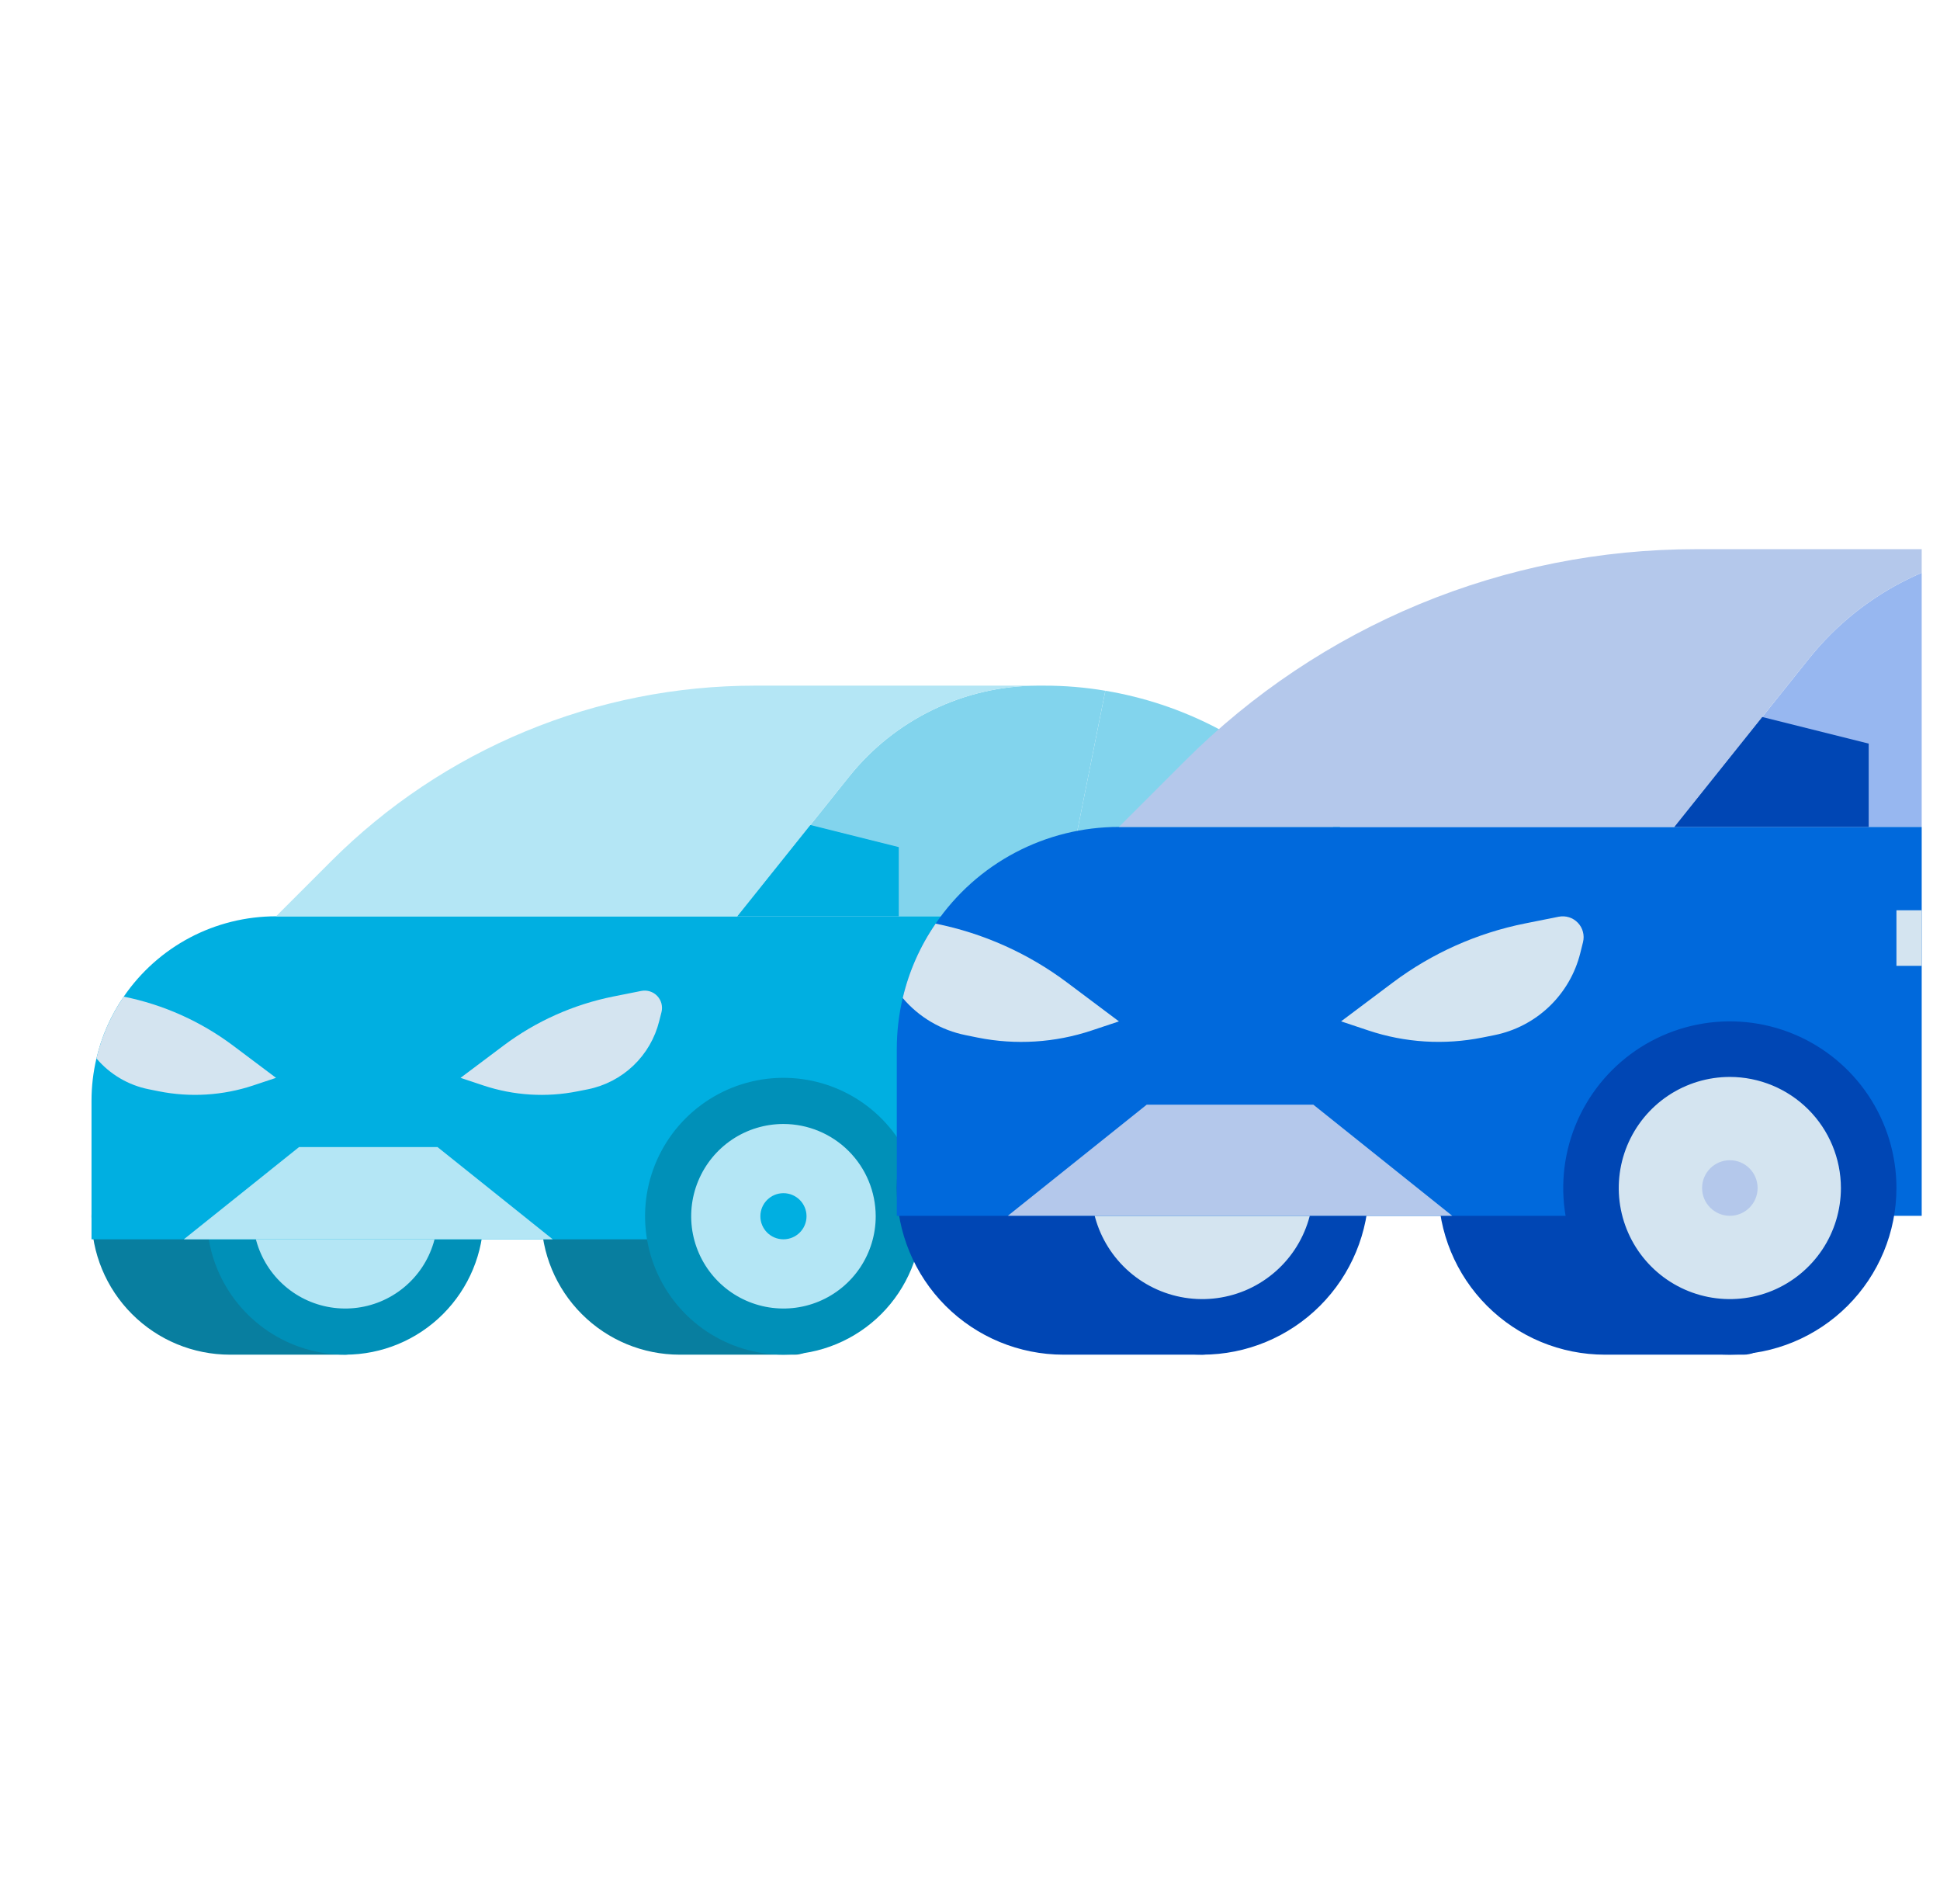 <svg width="53" height="52" viewBox="0 0 53 52" fill="none" xmlns="http://www.w3.org/2000/svg">
<g clip-path="url(#clip0_153_632)">
<path d="M10.061 30.069V36.37C10.061 36.453 10.045 36.534 10.014 36.611C9.982 36.687 9.935 36.757 9.877 36.815C9.818 36.874 9.749 36.92 9.672 36.952C9.596 36.984 9.514 37 9.431 37H6.281C5.278 37 4.316 36.602 3.607 35.892C2.898 35.184 2.5 34.222 2.5 33.219C2.5 32.217 2.898 31.255 3.607 30.546C4.316 29.837 5.278 29.439 6.281 29.439H9.431C9.514 29.439 9.596 29.455 9.672 29.486C9.749 29.518 9.818 29.564 9.877 29.623C9.935 29.681 9.982 29.751 10.014 29.827C10.045 29.904 10.061 29.986 10.061 30.069Z" fill="#087E9F"/>
<path d="M22.349 30.069V36.37C22.349 36.453 22.332 36.534 22.301 36.611C22.269 36.687 22.223 36.757 22.164 36.815C22.106 36.874 22.036 36.92 21.96 36.952C21.883 36.984 21.801 37 21.718 37H18.568C17.565 37 16.604 36.602 15.895 35.892C15.186 35.184 14.787 34.222 14.787 33.219C14.787 32.217 15.186 31.255 15.895 30.546C16.604 29.837 17.565 29.439 18.568 29.439H21.718C21.801 29.439 21.883 29.455 21.96 29.486C22.036 29.518 22.106 29.564 22.164 29.623C22.223 29.681 22.269 29.751 22.301 29.827C22.332 29.904 22.349 29.986 22.349 30.069Z" fill="#087E9F"/>
<path d="M9.431 36.37C11.171 36.37 12.582 34.959 12.582 33.219C12.582 31.479 11.171 30.068 9.431 30.068C7.691 30.068 6.281 31.479 6.281 33.219C6.281 34.959 7.691 36.37 9.431 36.37Z" fill="#B4E6F5"/>
<path d="M9.431 37C8.684 37 7.953 36.778 7.331 36.363C6.709 35.947 6.225 35.357 5.938 34.666C5.652 33.975 5.577 33.215 5.723 32.482C5.869 31.748 6.229 31.075 6.758 30.546C7.287 30.017 7.96 29.657 8.694 29.511C9.427 29.365 10.187 29.44 10.878 29.726C11.569 30.012 12.159 30.497 12.575 31.119C12.99 31.741 13.212 32.471 13.212 33.219C13.211 34.221 12.812 35.182 12.103 35.891C11.395 36.6 10.434 36.999 9.431 37ZM9.431 30.699C8.933 30.699 8.446 30.846 8.031 31.123C7.617 31.4 7.293 31.794 7.103 32.255C6.912 32.715 6.862 33.222 6.959 33.711C7.057 34.2 7.297 34.649 7.649 35.001C8.002 35.354 8.451 35.594 8.94 35.691C9.429 35.788 9.935 35.739 10.396 35.548C10.856 35.357 11.25 35.034 11.527 34.62C11.804 34.205 11.952 33.718 11.952 33.219C11.951 32.551 11.685 31.91 11.213 31.438C10.74 30.965 10.1 30.7 9.431 30.699Z" fill="#0090B8"/>
<path d="M30.197 18.866L28.965 25.028H20.143L23.198 21.21C23.814 20.439 24.596 19.816 25.485 19.386C26.373 18.956 27.347 18.731 28.335 18.727H28.524C29.085 18.726 29.645 18.773 30.197 18.866Z" fill="#82D4ED"/>
<path d="M36.518 22.499C34.716 24.127 32.374 25.028 29.946 25.028H28.965L30.198 18.866C32.293 19.214 34.228 20.209 35.73 21.711L36.518 22.499Z" fill="#82D4ED"/>
<path d="M39.047 26.314L36.906 33.849H2.5V30.068C2.5 29.677 2.545 29.288 2.635 28.908C2.776 28.304 3.029 27.731 3.381 27.22C3.844 26.544 4.465 25.99 5.189 25.608C5.914 25.226 6.721 25.027 7.541 25.027H29.946C32.374 25.027 34.716 24.126 36.517 22.498L36.906 22.886C37.073 23.053 37.255 23.203 37.452 23.334C37.942 23.661 38.345 24.104 38.623 24.624C38.901 25.144 39.047 25.724 39.047 26.314Z" fill="#00AFE1"/>
<path d="M28.335 18.727C27.347 18.731 26.374 18.956 25.485 19.386C24.596 19.816 23.814 20.439 23.198 21.21L20.143 25.028H7.541L9.044 23.525C10.565 22.003 12.371 20.797 14.359 19.974C16.346 19.15 18.477 18.727 20.628 18.727H28.335Z" fill="#B4E6F5"/>
<path d="M17.52 27.065L16.752 27.218C15.666 27.436 14.642 27.893 13.756 28.558L12.582 29.439L13.202 29.646C14.034 29.923 14.925 29.979 15.785 29.806L16.059 29.752C16.527 29.658 16.958 29.434 17.304 29.104C17.649 28.775 17.894 28.354 18.009 27.891L18.072 27.643C18.091 27.566 18.09 27.485 18.07 27.407C18.05 27.331 18.01 27.26 17.955 27.202C17.9 27.144 17.831 27.102 17.756 27.078C17.68 27.054 17.599 27.049 17.52 27.065Z" fill="#D4E4F0"/>
<path d="M7.541 29.439L6.92 29.646C6.088 29.923 5.198 29.978 4.338 29.806L4.064 29.751C3.506 29.64 3.002 29.343 2.635 28.909C2.776 28.304 3.03 27.732 3.381 27.221C4.464 27.439 5.484 27.896 6.367 28.558L7.541 29.439Z" fill="#D4E4F0"/>
<path d="M20.143 25.027L22.139 22.533L24.554 23.137V25.027H20.143Z" fill="#00AFE1"/>
<path d="M5.021 33.85L8.171 31.329H11.952L15.102 33.85H5.021Z" fill="#B4E6F5"/>
<path d="M24.554 33.219C24.554 33.839 24.371 34.446 24.028 34.962C23.684 35.479 23.196 35.883 22.625 36.123C22.053 36.364 21.422 36.43 20.813 36.314C20.204 36.197 19.642 35.904 19.199 35.47C18.756 35.036 18.451 34.481 18.322 33.874C18.193 33.267 18.246 32.636 18.474 32.059C18.703 31.482 19.096 30.986 19.606 30.632C20.115 30.278 20.718 30.082 21.338 30.069C21.36 30.068 21.381 30.068 21.404 30.068C21.426 30.068 21.448 30.068 21.469 30.069C22.293 30.086 23.078 30.426 23.654 31.014C24.231 31.603 24.554 32.395 24.554 33.219Z" fill="#B4E6F5"/>
<path d="M37.156 33.219C37.156 33.839 36.973 34.446 36.63 34.962C36.287 35.479 35.798 35.883 35.227 36.123C34.655 36.364 34.025 36.43 33.415 36.314C32.806 36.197 32.245 35.904 31.801 35.47C31.358 35.036 31.053 34.481 30.924 33.874C30.795 33.267 30.848 32.636 31.077 32.059C31.305 31.482 31.699 30.986 32.208 30.632C32.718 30.278 33.32 30.082 33.94 30.069C33.962 30.068 33.984 30.068 34.006 30.068C34.028 30.068 34.05 30.068 34.071 30.069C34.895 30.086 35.68 30.426 36.257 31.014C36.833 31.603 37.156 32.395 37.156 33.219Z" fill="#D4E4F0"/>
<path d="M39.047 26.315V29.439L35.896 26.918C36.703 26.112 37.798 25.658 38.939 25.658H38.986C39.026 25.875 39.047 26.095 39.047 26.315Z" fill="#D6323F"/>
<path d="M21.403 33.849C21.751 33.849 22.034 33.567 22.034 33.219C22.034 32.871 21.751 32.589 21.403 32.589C21.055 32.589 20.773 32.871 20.773 33.219C20.773 33.567 21.055 33.849 21.403 33.849Z" fill="#00AFE1"/>
<path d="M34.006 33.849C34.354 33.849 34.636 33.567 34.636 33.219C34.636 32.871 34.354 32.589 34.006 32.589C33.658 32.589 33.376 32.871 33.376 33.219C33.376 33.567 33.658 33.849 34.006 33.849Z" fill="#68737F"/>
<path d="M32.484 28.178H32.115V26.918H32.484C32.684 26.919 32.882 26.88 33.067 26.803C33.251 26.727 33.419 26.614 33.56 26.473L34.451 27.364C34.194 27.623 33.887 27.828 33.549 27.968C33.212 28.108 32.85 28.179 32.484 28.178Z" fill="#D4E4F0"/>
<path d="M25.184 26.918H27.705V28.178H25.184V26.918Z" fill="#D4E4F0"/>
<path d="M21.404 37C20.656 37 19.925 36.778 19.303 36.363C18.681 35.947 18.197 35.357 17.911 34.666C17.624 33.975 17.55 33.215 17.695 32.482C17.841 31.748 18.201 31.075 18.73 30.546C19.259 30.017 19.933 29.657 20.666 29.511C21.399 29.365 22.16 29.44 22.85 29.726C23.541 30.012 24.132 30.497 24.547 31.119C24.962 31.741 25.184 32.471 25.184 33.219C25.183 34.221 24.784 35.182 24.076 35.891C23.367 36.6 22.406 36.999 21.404 37ZM21.404 30.699C20.905 30.699 20.418 30.846 20.003 31.123C19.589 31.4 19.266 31.794 19.075 32.255C18.884 32.715 18.834 33.222 18.931 33.711C19.029 34.2 19.269 34.649 19.621 35.001C19.974 35.354 20.423 35.594 20.912 35.691C21.401 35.788 21.907 35.739 22.368 35.548C22.829 35.357 23.222 35.034 23.499 34.62C23.776 34.205 23.924 33.718 23.924 33.219C23.923 32.551 23.657 31.91 23.185 31.438C22.712 30.965 22.072 30.7 21.404 30.699Z" fill="#0090B8"/>
<path d="M33.603 28.655V36.241C33.603 36.341 33.584 36.44 33.546 36.532C33.508 36.624 33.452 36.707 33.381 36.778C33.311 36.848 33.227 36.904 33.135 36.942C33.043 36.98 32.944 37 32.845 37H29.052C27.845 37 26.687 36.52 25.833 35.667C24.98 34.813 24.5 33.655 24.5 32.448C24.5 31.241 24.98 30.083 25.833 29.23C26.687 28.376 27.845 27.896 29.052 27.896H32.845C32.944 27.896 33.043 27.916 33.135 27.954C33.227 27.992 33.311 28.048 33.381 28.119C33.452 28.189 33.508 28.273 33.546 28.365C33.584 28.457 33.603 28.555 33.603 28.655Z" fill="#0046B4"/>
<path d="M48.396 28.655V36.241C48.396 36.341 48.377 36.44 48.339 36.532C48.3 36.624 48.245 36.707 48.174 36.778C48.104 36.848 48.02 36.904 47.928 36.942C47.836 36.98 47.737 37 47.638 37H43.845C42.637 37 41.48 36.52 40.626 35.667C39.772 34.813 39.293 33.655 39.293 32.448C39.293 31.241 39.772 30.083 40.626 29.23C41.48 28.376 42.637 27.896 43.845 27.896H47.638C47.737 27.896 47.836 27.916 47.928 27.954C48.02 27.992 48.104 28.048 48.174 28.119C48.245 28.189 48.3 28.273 48.339 28.365C48.377 28.457 48.396 28.555 48.396 28.655Z" fill="#0046B4"/>
<path d="M32.845 36.242C34.94 36.242 36.638 34.543 36.638 32.448C36.638 30.354 34.94 28.655 32.845 28.655C30.75 28.655 29.052 30.354 29.052 32.448C29.052 34.543 30.75 36.242 32.845 36.242Z" fill="#D4E4F0"/>
<path d="M32.845 37C31.944 37 31.064 36.733 30.316 36.233C29.567 35.733 28.984 35.022 28.639 34.19C28.295 33.358 28.205 32.443 28.38 31.56C28.556 30.677 28.989 29.866 29.626 29.23C30.263 28.593 31.074 28.16 31.957 27.984C32.84 27.808 33.755 27.898 34.586 28.243C35.418 28.587 36.129 29.171 36.629 29.919C37.129 30.668 37.396 31.548 37.396 32.448C37.395 33.655 36.915 34.812 36.062 35.665C35.208 36.519 34.051 36.999 32.845 37ZM32.845 29.414C32.244 29.414 31.658 29.592 31.159 29.925C30.66 30.259 30.271 30.733 30.041 31.287C29.811 31.841 29.751 32.452 29.868 33.04C29.985 33.629 30.274 34.169 30.699 34.594C31.123 35.018 31.664 35.307 32.253 35.424C32.841 35.541 33.451 35.481 34.006 35.252C34.56 35.022 35.034 34.633 35.368 34.134C35.701 33.635 35.879 33.048 35.879 32.448C35.878 31.644 35.558 30.872 34.989 30.303C34.42 29.735 33.649 29.415 32.845 29.414Z" fill="#0046B4"/>
<path d="M57.846 15.168L56.362 22.586H45.742L49.419 17.99C50.161 17.062 51.102 16.311 52.172 15.794C53.243 15.277 54.415 15.005 55.604 15H55.832C56.507 15 57.181 15.056 57.846 15.168Z" fill="#97B7F0"/>
<path d="M68.5 24.135V33.207H24.5V28.655C24.5 28.185 24.554 27.716 24.662 27.258C24.832 26.531 25.137 25.841 25.561 25.226C26.118 24.412 26.865 23.745 27.738 23.285C28.611 22.825 29.582 22.585 30.569 22.586H57.544C60.467 22.586 63.286 21.501 65.455 19.541L65.922 20.009C66.123 20.209 66.344 20.39 66.58 20.547C67.171 20.941 67.655 21.474 67.99 22.1C68.325 22.726 68.5 23.425 68.5 24.135Z" fill="#0069DC"/>
<path d="M55.603 15C54.415 15.005 53.242 15.277 52.172 15.794C51.102 16.311 50.161 17.062 49.419 17.99L45.741 22.586H30.569L32.378 20.777C34.21 18.945 36.384 17.492 38.777 16.501C41.17 15.51 43.735 15 46.325 15H55.603Z" fill="#B4C8EB"/>
<path d="M42.584 25.038L41.659 25.223C40.351 25.485 39.118 26.036 38.051 26.836L36.638 27.896L37.384 28.145C38.386 28.48 39.458 28.546 40.494 28.339L40.824 28.273C41.387 28.16 41.907 27.89 42.322 27.494C42.738 27.097 43.033 26.591 43.172 26.034L43.247 25.734C43.27 25.641 43.27 25.544 43.245 25.451C43.221 25.358 43.173 25.273 43.107 25.204C43.041 25.134 42.958 25.083 42.867 25.054C42.775 25.025 42.678 25.02 42.584 25.038Z" fill="#D4E4F0"/>
<path d="M30.569 27.897L29.822 28.146C28.82 28.48 27.748 28.547 26.712 28.34L26.383 28.273C25.711 28.139 25.105 27.782 24.662 27.259C24.832 26.531 25.137 25.842 25.561 25.227C26.864 25.489 28.092 26.039 29.155 26.837L30.569 27.897Z" fill="#D4E4F0"/>
<path d="M45.742 22.586L48.144 19.583L51.052 20.31V22.586H45.742Z" fill="#0046B4"/>
<path d="M27.535 33.206L31.328 30.172H35.88L39.673 33.206H27.535Z" fill="#B4C8EB"/>
<path d="M51.051 32.448C51.052 33.195 50.831 33.925 50.418 34.548C50.005 35.17 49.417 35.656 48.728 35.945C48.04 36.235 47.281 36.314 46.547 36.174C45.814 36.034 45.138 35.681 44.604 35.158C44.071 34.636 43.703 33.967 43.548 33.237C43.393 32.506 43.457 31.746 43.732 31.052C44.007 30.357 44.481 29.76 45.094 29.334C45.708 28.907 46.433 28.672 47.18 28.656C47.205 28.655 47.232 28.655 47.258 28.655C47.285 28.655 47.312 28.655 47.337 28.656C48.329 28.677 49.274 29.085 49.968 29.794C50.663 30.503 51.051 31.456 51.051 32.448Z" fill="#D4E4F0"/>
<path d="M47.259 33.207C47.678 33.207 48.017 32.867 48.017 32.448C48.017 32.029 47.678 31.689 47.259 31.689C46.84 31.689 46.5 32.029 46.5 32.448C46.5 32.867 46.84 33.207 47.259 33.207Z" fill="#B4C8EB"/>
<path d="M51.81 24.862H54.845V26.38H51.81V24.862Z" fill="#D4E4F0"/>
<path d="M47.259 37C46.358 37 45.478 36.733 44.73 36.233C43.981 35.733 43.398 35.022 43.053 34.19C42.709 33.358 42.619 32.443 42.794 31.56C42.97 30.677 43.404 29.866 44.04 29.23C44.677 28.593 45.488 28.16 46.371 27.984C47.254 27.808 48.169 27.898 49.001 28.243C49.832 28.587 50.543 29.171 51.043 29.919C51.543 30.668 51.81 31.548 51.81 32.448C51.809 33.655 51.329 34.812 50.476 35.665C49.622 36.519 48.465 36.999 47.259 37ZM47.259 29.414C46.658 29.414 46.072 29.592 45.573 29.925C45.074 30.259 44.685 30.733 44.455 31.287C44.225 31.841 44.165 32.452 44.282 33.04C44.4 33.629 44.688 34.169 45.113 34.594C45.537 35.018 46.078 35.307 46.667 35.424C47.255 35.541 47.865 35.481 48.42 35.252C48.974 35.022 49.448 34.633 49.782 34.134C50.115 33.635 50.293 33.048 50.293 32.448C50.292 31.644 49.972 30.872 49.403 30.303C48.834 29.735 48.063 29.415 47.259 29.414Z" fill="#0046B4"/>
</g>
<defs>
<clipPath id="clip0_153_632">
<rect width="52" height="52" fill="white" transform="translate(0.5)"/>
</clipPath>
</defs>
</svg>
